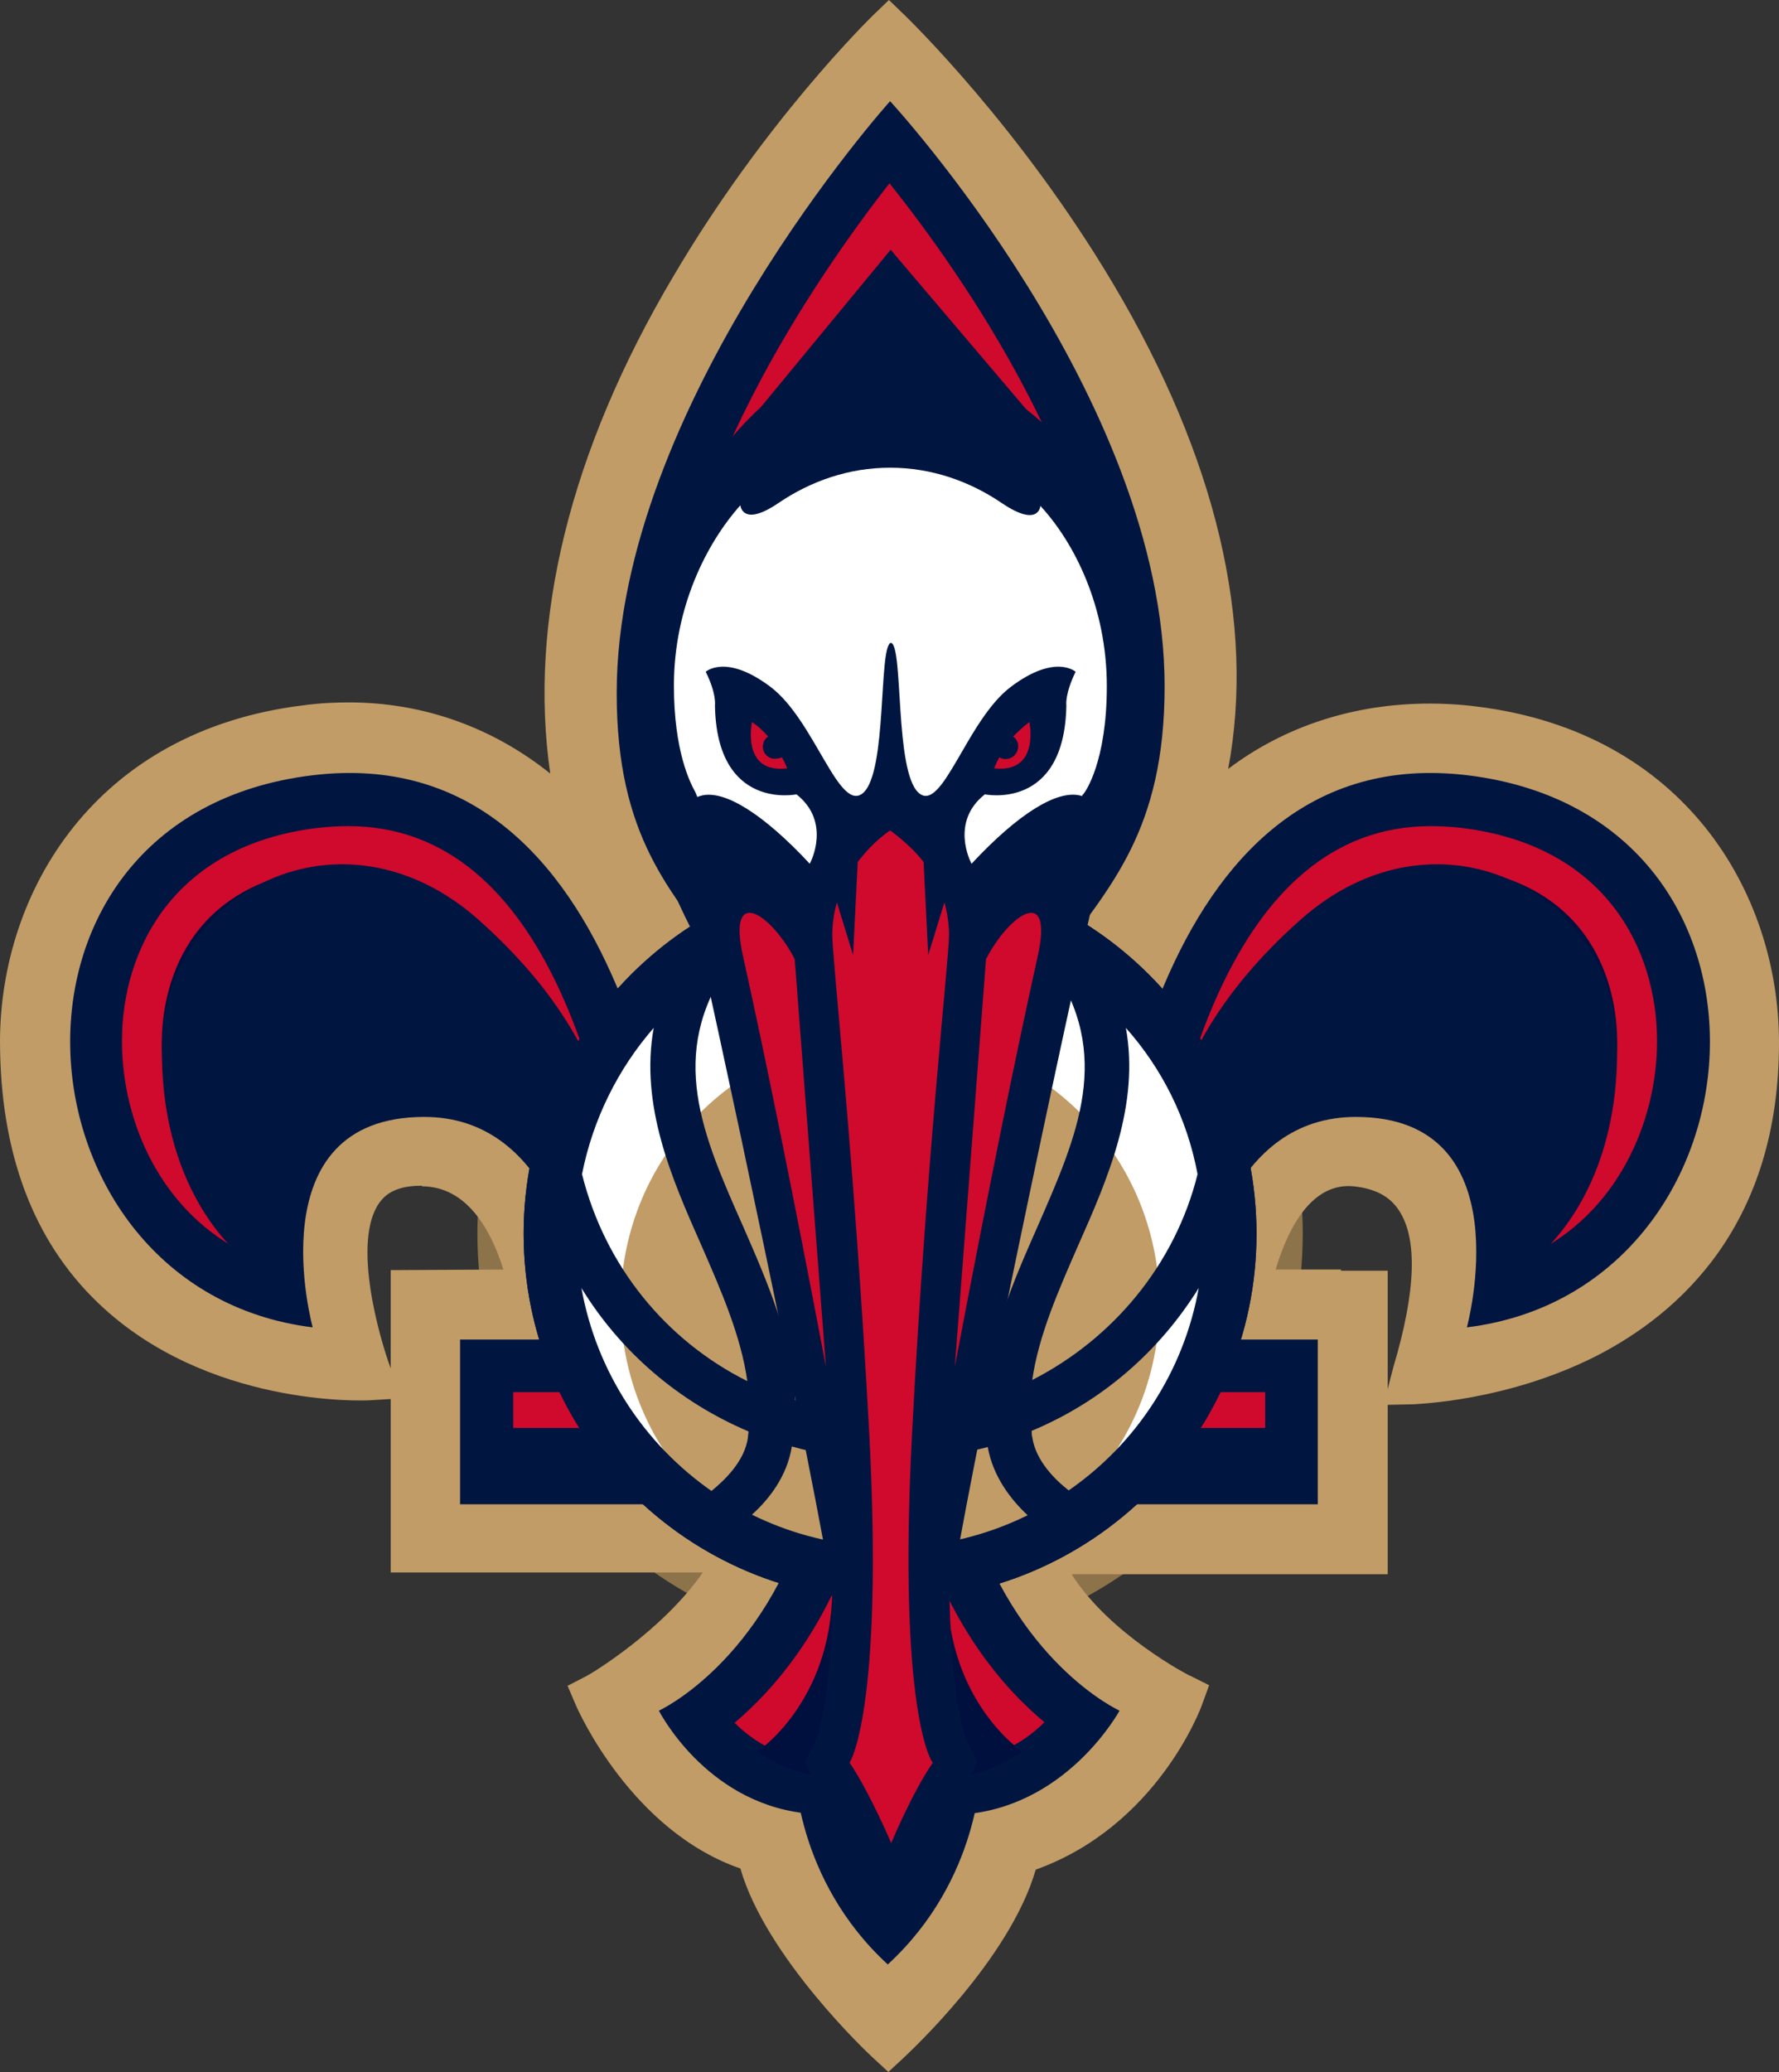 <?xml version="1.0" encoding="utf-8"?>
<!-- Generator: Adobe Illustrator 21.1.0, SVG Export Plug-In . SVG Version: 6.00 Build 0)  -->
<!DOCTYPE svg PUBLIC "-//W3C//DTD SVG 1.1//EN" "http://www.w3.org/Graphics/SVG/1.1/DTD/svg11.dtd">
<svg version="1.1" id="Layer_1" xmlns="http://www.w3.org/2000/svg" xmlns:xlink="http://www.w3.org/1999/xlink" x="0px" y="0px"
	 width="307.8px" height="358.4px" viewBox="0 0 307.8 358.4" style="enable-background:new 0 0 307.8 358.4;" xml:space="preserve"
	>
<rect x="0" y="0" width="307.8" height="358.4" fill="#333333" stroke="none"/>
<style type="text/css">
	.st0{fill:#FFFFFF;}
	.st1{fill:#8D734A;}
	.st2{fill:#C19C67;}
	.st3{fill:#001641;}
	.st4{fill:#CF0A2C;}
	.st5{fill:#00103E;}
</style>
<g>
	<path class="st0" d="M167.8,323.2c-0.2,0.9-0.5,2-1.8,3.3c-1.1,1.1-3.1,2.4-6.8,2.6c-5.2,0.2-9-2.4-9.2-7.5c-0.2-5.6,4.1-8,8.8-8.2
		c1.7-0.1,6.6,0.1,8.6,4.2l-4,0.7c-0.4-0.6-1.6-2.3-4.5-2.2c-3.3,0.1-5.1,2.5-5,5.4c0.1,3.2,2.7,5,5.5,4.9c3.2-0.1,4.1-2.1,4.5-3
		L167.8,323.2z"/>
	<path class="st1" d="M154,284.8c-39.4,0-71.4-32-71.4-71.4s32-71.4,71.4-71.4s71.4,32,71.4,71.4C225.4,252.7,193.4,284.8,154,284.8
		"/>
	<path class="st2" d="M153.7,358.4l-2.7-2.5c-0.8-0.7-18.5-17.4-22.9-32.7c-18.8-6.5-28-27.2-28.4-28.1l-1.5-3.5l3.3-1.7
		c0.8-0.4,13.1-7.8,20.1-17.9H67.6V242l-3.5,0.2c-1.1,0.1-28.3,1.2-47.1-16.8C5.7,214.6,0,199.3,0,180c0.1-25.7,16.4-53.6,52.5-58
		c3-0.4,5.5-0.5,7.9-0.5c12.8,0,24.8,4.3,34.8,12.3c-3.8-26.3,3.4-55.8,21.3-86C132.2,21.1,150.3,3.4,151,2.7l2.8-2.7l2.8,2.7
		c0.8,0.8,19.9,19.3,36,46.4c17.9,30.1,24.6,58.8,19.9,83.9c9.8-7.4,21.8-11.3,34.9-11.3c2,0,4.9,0.1,8,0.5
		c36.1,4.4,52.3,32.3,52.4,57.9c0.1,31.7-17.2,47.1-31.7,54.5c-15.5,7.8-30.7,8.2-31.4,8.3l-4.6,0.1v29.3h-54.7
		c6.6,10.4,20.4,17.6,20.6,17.6l3.2,1.6l-1.2,3.3c-0.3,0.9-7.9,21.1-28.8,28.6c-4.5,15.6-22,31.7-22.7,32.4L153.7,358.4z
		 M108.5,294.9c3.2,5.7,11.3,17.9,23.9,21.3l2.4,0.7l0.5,2.4c1.9,9.5,12.2,21.7,18.4,28.1c5.2-5.2,16-17.3,18.2-27.8l0.5-2.3
		l2.3-0.7c14-4.2,21.5-15.8,24.4-21.4c-6.3-3.8-19.6-13.1-23.7-25.6l-1.7-5.2h58.5v-36.5h-8v-0.1h-13.5l1.1-4.9
		c5.3-23.8,17-26.2,23.4-25.5c6.1,0.6,10.6,3.2,13.6,7.6c5.7,8.5,3.3,21.8,1.3,29.5c14.1-1.9,49.9-10.9,49.8-54.2
		c-0.1-22.2-14.2-46.2-45.5-50l-0.2,0c-1.9-0.3-4.1-0.4-6.8-0.4c-16.1,0-30.2,6.9-39.8,19.3l-6.9-3.9
		c22.6-56.2-33.5-119.7-46.9-133.8c-5.6,6-18.9,21-30.5,40.7c-13.8,23.4-28,58.6-17.4,93.2l6.1,20L99,148.9
		c-7.1-8.8-19.5-19.4-38.6-19.4c-2,0-4.3,0.2-6.9,0.5C22.2,133.7,8.1,157.8,8,180c0,17,4.9,30.4,14.6,39.6
		c11.7,11.1,27.6,13.8,35.8,14.4c-2.3-8-5.2-22.2,0.7-30.6c2.1-3,6.3-6.5,14.2-6.4c7.9,0.1,18.2,4.7,22.9,25.5l1.1,4.9H84.2
		l-8.6,0.1v36.5h58.7l-2.3,5.5C127,281.4,114.6,290.8,108.5,294.9z M232.1,219.8h8v20.5l0.6-2.4c0.1-0.3,0.2-0.8,0.4-1.5
		c3.9-13.1,4.2-22.2,0.9-27.1c-1.6-2.4-4.1-3.7-7.8-4.1c-4.2-0.4-9.7,1.9-13.5,14.4h11.3V219.8z M72.8,205.1c-5.1,0-6.6,2.2-7.2,3
		c-4.7,6.7,0,23.2,2,28.6v-17l19.5-0.1c-2.3-7.3-6.5-14.3-14-14.4C73,205.1,72.9,205.1,72.8,205.1z"/>
	<path class="st2" d="M131.4,320.1c-18.7-5.1-28.1-26.6-28.1-26.6c0.4-0.2,19-11.1,25-25.4H71.6v-44.5l12.6-0.1h8.1
		c-2.4-10.7-7.7-22.2-19.1-22.4c-23.7-0.5-9.3,37.1-9.3,37.1S3.9,241.1,4,180c0.1-23.9,15.2-49.9,49-54c2.5-0.3,5-0.5,7.4-0.5
		c18,0,32.1,8.9,41.7,20.9C80.7,76.6,153.8,5.6,153.8,5.6s77.3,74.5,50.6,141c9.7-12.6,24.5-20.9,43-20.9c2.4,0,4.9,0.1,7.4,0.5
		c33.8,4.1,48.9,30,49,54c0.2,57.4-59.2,58.7-59.2,58.7c1-3.9,12.1-35.3-9.9-37.6c-11.4-1.2-16.7,11.7-19.1,22.4h12.5v0.1h8v44.5
		h-57c4.9,14.9,25.1,25.2,25.1,25.2s-7.5,20.6-28.4,26.9c-3.1,15.2-22.1,32.6-22.1,32.6S134.3,334.9,131.4,320.1"/>
	<path class="st3" d="M169.7,305.8c0,0,0,19.2-16.1,34c-16.1-14.8-16.1-34-16.1-34H169.7z"/>
	<path class="st3" d="M253.9,134.1c-54.7-6.6-63.7,71.2-65.2,97.6h-24.8c0.3-74.3,37.6-63.3,37.6-113c0-49.8-47.5-101.2-47.5-101.2
		s-47.3,52.6-47.3,102.4s37.2,37.5,37.4,111.8h-24.8c-1.4-26.3-10.5-104.2-65.2-97.6c-59.1,7.1-52.7,89,0,95.5
		c0,0-10-36.4,19.3-36.4c21.2,0,27,24.9,28.6,38.5H84.1h-4.5v28.5h4.5h56.1c-8,27.4-26.2,35.7-26.2,35.7s7.9,15.6,24.9,17.7
		c0,0,2.4,2.1,8.4,15.5c1.2,2.8,6.6,0.7,6.6,0.7s1.9,6.3,5.7-1.2c6.8-13.2,8.5-14.9,8.5-14.9c17.1-2.1,25.6-17.8,25.6-17.8
		s-18.3-8.3-26.3-35.7h56.2h4.4v-28.5h-4.4H206c1.5-13.6,7.3-38.5,28.6-38.5c29.1,0,19.2,36.4,19.2,36.4
		C306.6,223.1,313,141.3,253.9,134.1"/>
	<path class="st4" d="M127.1,298c2.9,2.9,7.3,5.8,13,6.5l2.7,0.3l2.1,1.8c0.9,0.8,3.4,2.9,8.6,13.9c6.3-11.6,8.9-13.6,9.8-14.3
		l2-1.5l2.4-0.3c5.7-0.7,10.1-3.6,13-6.5c-7.2-6-16.7-17-22-35.3l-3.4-11.7h12.2h51.4v-10.1h-20.3h-8.7h-8.7h-17.4h-9.2v-9.2
		c0.2-43.9,13.1-61.1,23.5-74.9c7.9-10.5,14.1-18.7,14.1-38.1c0-34.6-25.7-71.1-38.3-86.9c-12.6,16.1-38.3,53.4-38.3,88.1
		c0,19.3,5.8,26.9,14,37.5c10.4,13.5,23.3,30.3,23.4,74.3v9.2h-9.1h-17.4h-7.1h-10.3H88.8v10.1h51.4h12.2l-3.4,11.7
		C143.7,281,134.2,292,127.1,298"/>
	<path class="st4" d="M247.5,142.9c-34.8,0-45.3,48.3-48.5,76.1c5.3-22.4,18-35,35.7-35c12.9,0,19.9,5.7,23.6,10.5
		c5.2,6.8,6.5,15.3,6.4,22.6c15-7,22-22.9,22-37c0-15.9-8.9-33.9-33.9-36.9C251,143,249.2,142.9,247.5,142.9"/>
	<path class="st4" d="M73.1,184c17.7,0,30.3,12.5,35.7,34.9c-3.2-27.9-13.6-76-48.5-76c-1.7,0-3.5,0.1-5.3,0.3
		c-24.9,3-33.9,21-33.9,36.9c0,14.1,6.9,29.9,22,37c-0.1-7.3,1.3-15.8,6.4-22.6C53.1,189.8,60.2,184,73.1,184"/>
	<path class="st5" d="M270.4,204.8c-1.3-5.5-3.5-10.4-6.6-14.5c-4.6-6-13.4-13.2-29.1-13.2c-7.9,0-15.1,2.1-21.2,6.1
		c6.2-18,16.5-33.5,34-33.5c1.5,0,3,0.1,4.5,0.3c25.8,3.1,27.8,23.8,27.8,30.1C279.8,187.9,277.2,197.7,270.4,204.8"/>
	<path class="st5" d="M37.4,204.8c-6.8-7.1-9.5-17-9.4-24.6c0-6.3,2-27,27.8-30.1c1.6-0.2,3.1-0.3,4.5-0.3c17.5,0,27.9,15.5,34,33.5
		c-6.1-4-13.2-6.1-21.2-6.1c-15.8,0-24.5,7.2-29.2,13.2C40.9,194.5,38.7,199.3,37.4,204.8"/>
	<path class="st5" d="M153.9,187.1c-5.1-16.1-12.6-25.8-18.7-33.8c-7.8-10.2-12.5-16.3-12.5-33.3c0-28.4,19.1-59.5,31.5-76.7
		c12.4,16.8,31.3,47.2,31.3,75.4c0,17.1-5.1,23.8-12.7,34C166.5,160.8,159,170.8,153.9,187.1"/>
	<path class="st3" d="M44.2,219.3c0,0-16.2-9.9-16.2-37.6s31.3-43.5,54.8-22.6c29,25.8,23.6,49,27.1,64.6l-2.9-1.9
		c0,0-17.5-44.6-43.6-29.9C37.2,206.6,44.2,219.3,44.2,219.3"/>
	<path class="st3" d="M263.6,219.3c0,0,16.2-9.9,16.2-37.6s-31.3-43.5-54.8-22.6c-29,25.8-23.6,49-27.1,64.6l2.9-1.9
		c0,0,17.5-44.6,43.6-29.9C270.6,206.6,263.6,219.3,263.6,219.3"/>
	<polygon class="st3" points="125.8,77.5 154.1,43.2 181.8,75.8 178.8,83 138.1,78.8 	"/>
	<polygon class="st3" points="83.1,247 225,247 225.7,256.9 82.1,257.2 	"/>
	<path class="st5" d="M131,303c0,0,12.8-8.4,13-27.9l3.7-2.3c0,0,1.9,28.3-2.3,34.4C145.3,307.2,139.3,308.6,131,303"/>
	<path class="st5" d="M176.9,303c0,0-12.8-8.4-13-27.9l-3.7-2.3c0,0-1.8,28.3,2.3,34.4C162.6,307.2,168.6,308.6,176.9,303"/>
	<path class="st1" d="M137.9,216.6c-3.3,3.9-8.2,10.5-17.3,19.8c0,0,16.3,0.9,22.1-9.8c2.8-5.2,2.9-5.8,3.9-7.8
		C144.8,218.4,140.6,217.8,137.9,216.6"/>
	<path class="st1" d="M172.7,216.6c3.2,3.9,8.2,10.5,17.3,19.8c0,0-16.3,0.9-22.1-9.8c-2.8-5.2-3-5.8-3.9-7.8
		C165.8,218.4,170,217.8,172.7,216.6"/>
	<polygon class="st5" points="135.1,216.6 110.1,243.5 122.6,252.7 142.3,263.2 164.6,263.2 198,245.5 175.7,216 	"/>
	<path class="st5" d="M154,150c-35,0-63.4,28.4-63.4,63.4s28.4,63.4,63.4,63.4c34.9,0,63.4-28.4,63.4-63.4S188.9,150,154,150"/>
	<path class="st0" d="M212.8,213.3c0,32.5-26.3,58.8-58.8,58.8s-58.8-26.3-58.8-58.8s26.3-58.8,58.8-58.8S212.8,180.9,212.8,213.3"
		/>
	<path class="st2" d="M200.6,225.5c0,25.8-20.9,46.7-46.6,46.7c-25.8,0-46.6-20.9-46.6-46.7c0-25.7,20.9-46.6,46.6-46.6
		C179.8,178.9,200.6,199.8,200.6,225.5"/>
	<path class="st3" d="M154,150c-35,0-63.4,28.4-63.4,63.4s28.4,63.4,63.4,63.4c34.9,0,63.4-28.4,63.4-63.4S188.9,150,154,150
		 M207.2,203.1c-3.9,15.7-14.7,28.5-28.6,35.6c1.1-7.7,4.5-15.4,8-23.4c5.1-11.5,10.6-24.2,8.2-37.5
		C201.1,184.9,205.4,193.5,207.2,203.1 M126.2,166.8c7.1-4.2,15.2-6.9,23.9-7.5v85.3c-4.3-0.3-8.5-1.1-12.5-2.4
		c-0.5-10.5-4.8-20.4-9-30C121.5,196.2,115.4,182.4,126.2,166.8 M137,250.2c4.2,1.2,8.6,1.9,13,2.1v15.1c-7.1-0.5-13.8-2.4-19.9-5.4
		C133.1,259.3,136.2,255.3,137,250.2 M157.9,252.4c4.5-0.3,8.8-1,13-2.1c0.9,5.1,4,9.1,6.9,11.8c-6.1,3-12.8,4.9-19.9,5.4V252.4z
		 M170.5,242.1c-4,1.3-8.2,2.1-12.6,2.5v-85.3c8.7,0.6,16.8,3.3,23.9,7.5c10.8,15.6,4.7,29.4-2.3,45.4
		C175.3,221.7,171,231.6,170.5,242.1 M113.1,177.8c-2.4,13.4,3.1,26,8.2,37.5c3.5,8,6.9,15.8,8,23.6c-14-7-24.6-19.8-28.6-35.8
		C102.6,193.5,107,184.8,113.1,177.8 M100.6,222.8c6.8,11.1,16.9,19.7,28.9,24.8c0,0.4-0.1,0.7-0.1,1.1c-0.6,4.1-4,7.3-6.3,9.2
		C111.5,249.8,103.2,237.3,100.6,222.8 M184.9,257.8c-2.3-1.8-5.7-5.1-6.3-9.2c-0.1-0.4-0.1-0.7-0.1-1.1c12-5,22-13.6,28.9-24.7
		C204.8,237.3,196.5,249.8,184.9,257.8"/>
	<path class="st3" d="M173.7,68.2c0,0-0.5,2.1-1.8,2.1s-9.2-3.8-13-5.9c-1.6-0.9-3.9-2.2-4.7-2.7c0,0-3.4,1.8-5,2.7
		c-3.8,2.1-11.7,5.9-13,5.9s-1.8-2.1-1.8-2.1s-20.2,13.6-24.5,48.1c-3.2,25.5,13.1,50.4,13.1,50.4l5.8-6.3h22.9h4.6l22.9,2.4l4.9,1
		c0,0,14-22.1,14-48C198,81.1,173.7,68.2,173.7,68.2"/>
	<path class="st0" d="M191.5,118.7c0-13.6-5.5-24.7-11.5-31.2c0,0-0.2,3.9-6.7-0.5c-5.6-3.8-12.2-6.1-19.3-6.1s-13.7,2.3-19.3,6.1
		c-6.3,4.3-6.6,0.4-6.6,0.4c-5.9,6.6-11.5,17.7-11.5,31.2c0,11.3,2.8,16.8,3.7,18.4c5.6,14.4,18.5,24.5,33.6,24.5
		c14.9,0,27.7-9.9,33.4-24C187.8,137.1,191.5,131.7,191.5,118.7"/>
	<path class="st3" d="M168.1,149.4c-0.1-0.1-0.1-0.2-0.1-0.2s-3.7-7,2.4-11.8c0,0,13.8,2.9,14.1-15.4c0,0-0.3-1.9,1.6-5.8
		c0,0-3.5-3.2-11.2,2.6c-7.7,5.8-11.9,22.1-16,18.3s-2.6-25.1-4.7-25.9h-0.1c-2.1,0.8-0.6,22.1-4.7,25.9
		c-4.2,3.8-8.4-12.5-16.1-18.3s-11.2-2.6-11.2-2.6c1.9,3.8,1.6,5.8,1.6,5.8c0.3,18.3,14.1,15.4,14.1,15.4c6.1,4.8,2.4,11.8,2.4,11.8
		c0,0.1-0.1,0.1-0.1,0.2c-16.5-17.7-26-15.3-21.3,4.5c4.6,19.4,22.4,103,25.3,122.3c-0.4,17.4-2.4,23.6-3,25l-1.8,3.6l2,4
		c3.1,4.5,5.3,9.7,6.1,11.6l6.8,17.2l6.7-17.2c0.8-2,3-7.1,6.1-11.7l2.1-3.8l-1.9-3.8c-0.5-1.3-2.5-7.3-2.9-24.1
		c2.4-17.4,20.6-103.4,25.3-123.2C194.2,134.1,184.6,131.7,168.1,149.4"/>
	<path class="st4" d="M142.9,236.4c-5.9-31.1-10.6-54.1-14.3-70.8c-2.9-12.7,4.8-7.6,8.9,0.3L142.9,236.4z"/>
	<path class="st4" d="M165.2,236.4c5.9-31.1,10.6-54.1,14.3-70.8c2.9-12.7-4.8-7.6-8.9,0.3L165.2,236.4z"/>
	<path class="st4" d="M133.6,131.2c-1.2-0.3-1.9-1.5-1.5-2.7c0.1-0.5,0.4-0.8,0.8-1.1c-0.8-0.9-1.7-1.8-2.8-2.5c0,0-1.9,9,6.1,8
		c0,0-0.3-0.8-0.9-1.9C134.8,131.2,134.2,131.3,133.6,131.2"/>
	<path class="st4" d="M178.1,124.9c-1.1,0.8-2,1.7-2.8,2.5c0.4,0.3,0.6,0.6,0.8,1.1c0.3,1.2-0.4,2.4-1.5,2.7
		c-0.6,0.2-1.2,0.1-1.7-0.2c-0.6,1.1-0.9,1.9-0.9,1.9C180,133.8,178.1,124.9,178.1,124.9"/>
	<path class="st4" d="M157.8,248c2.5-48,6.4-82,6.4-86.3c0-1.5-0.2-3.5-0.8-5.6l-2.8,9.1l-0.8-16.1c-1.4-1.8-3.3-3.6-5.7-5.4h-0.2
		c-2.4,1.7-4.1,3.6-5.5,5.4l-0.8,16.1l-2.8-9.1c-0.6,2.1-0.8,4.1-0.8,5.6c0,4.3,3.8,38.2,6.4,86.3c2.5,48-3.4,56.9-3.4,56.9
		c3.4,5,7.2,13.9,7.2,13.9s3.7-8.9,7.2-13.9C161.2,304.9,155.3,296,157.8,248"/>
</g>
</svg>
